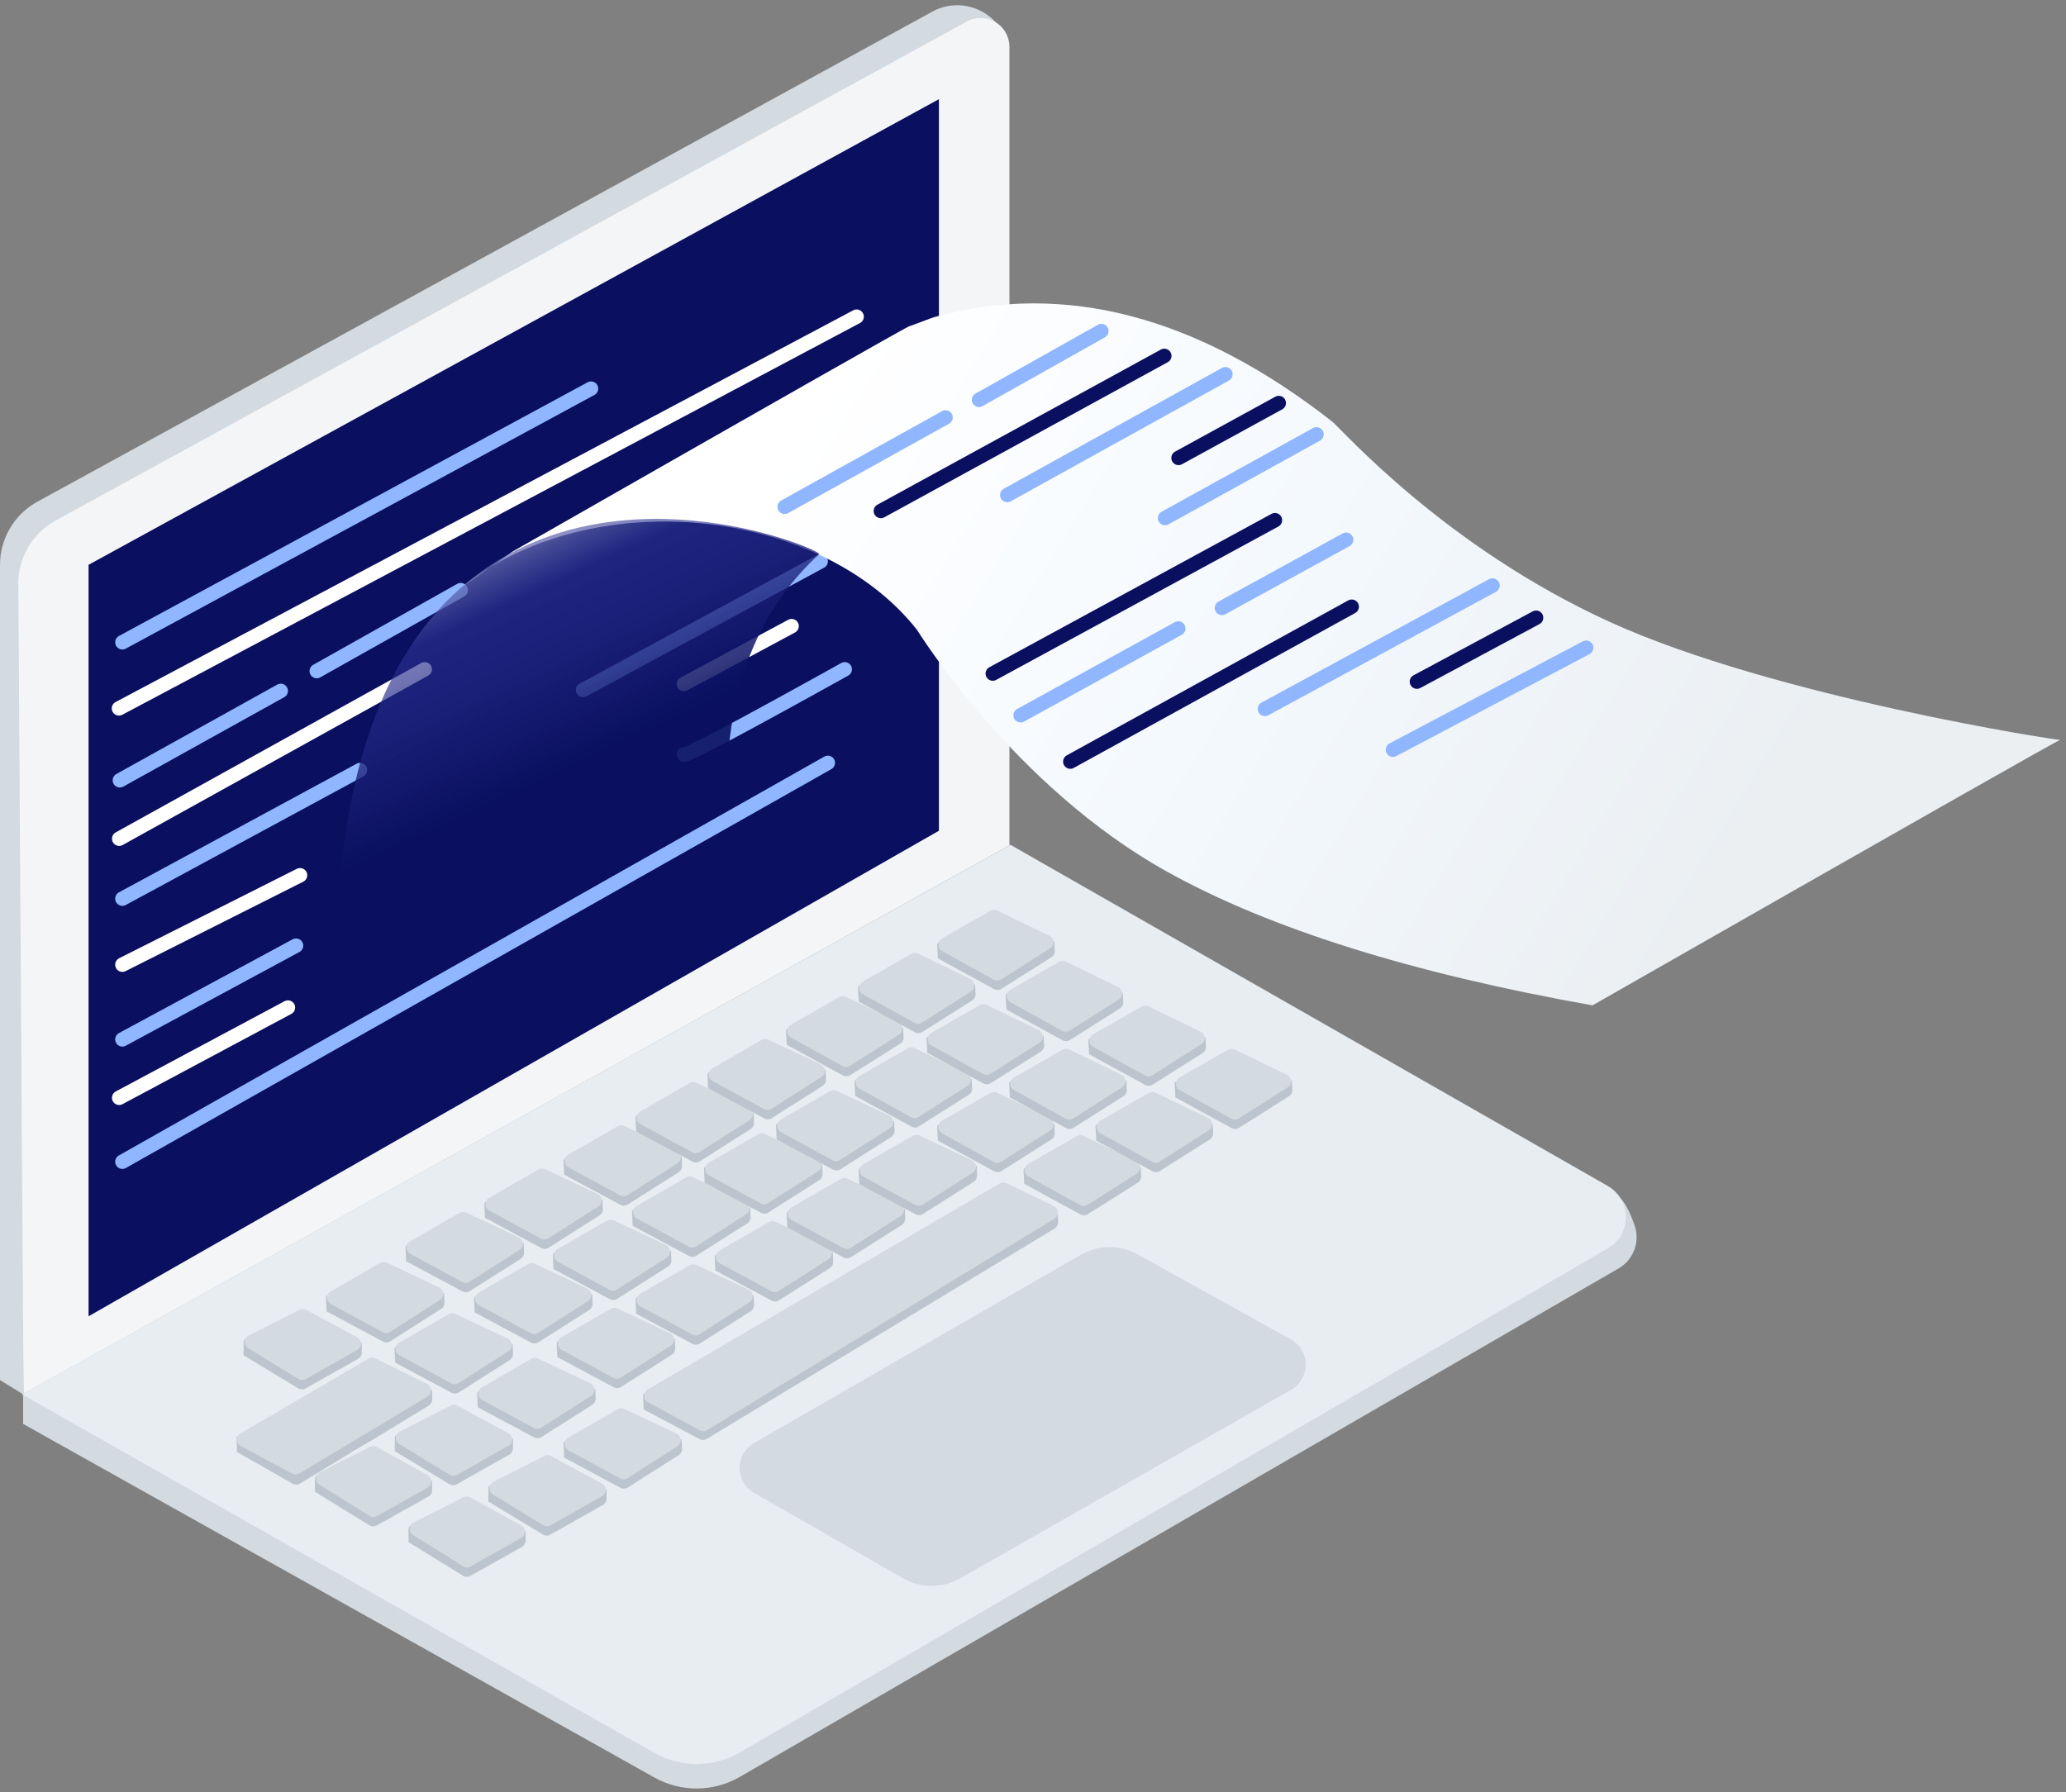 <?xml version="1.0" encoding="UTF-8"?>
<svg width="287px" height="249px" viewBox="0 0 287 249" version="1.1" xmlns="http://www.w3.org/2000/svg" xmlns:xlink="http://www.w3.org/1999/xlink">
    <rect x="0" y="0" width="287" height="249" fill="#808080" stroke="none"/>
    <!-- Generator: Sketch 48.2 (47327) - http://www.bohemiancoding.com/sketch -->
    <title>Smart contracts with real power</title>
    <desc>Created with Sketch.</desc>
    <defs>
        <linearGradient x1="84.865%" y1="61.209%" x2="14.594%" y2="41.865%" id="linearGradient-1">
            <stop stop-color="#EBEFF2" offset="0%"></stop>
            <stop stop-color="#F4F9FE" offset="52.465%"></stop>
            <stop stop-color="#FFFFFF" offset="100%"></stop>
        </linearGradient>
        <linearGradient x1="42.399%" y1="-6.624%" x2="67.332%" y2="50%" id="linearGradient-2">
            <stop stop-color="#EBEFF2" offset="0%"></stop>
            <stop stop-color="#2C3293" stop-opacity="0.623" offset="44.835%"></stop>
            <stop stop-color="#0A0F5F" stop-opacity="0.902" offset="100%"></stop>
        </linearGradient>
    </defs>
    <g id="WEB-DESIGN-WITNET/new-header-sec-v." stroke="none" stroke-width="1" fill="none" fill-rule="evenodd" transform="translate(-899, -999)">
        <g id="//BODY" transform="translate(-575, 851)">
            <g id="section1" transform="translate(719, 0)">
                <g id="conteiner2" transform="translate(668, 112)">
                    <g id="ilustracja" transform="translate(87, 36)">
                        <g>
                            <g id="Group">
                                <g id="Group-12">
                                    <g id="Group-24" transform="translate(21, 184)">
                                        <path d="M16.923,13.585 L16.168,14.663 C15.961,14.959 15.609,15.12 15.25,15.084 L7.063,14.265 C6.702,14.229 6.388,14 6.244,13.667 L2.717,5.498 L3.842,3.892 L4.11,3.759 L4.207,3.928 L7.567,11.761 C7.677,12.064 7.772,12.243 7.852,12.299 C7.932,12.355 8.098,12.395 8.351,12.418 L16.172,13.181 L16.923,13.585 Z" id="Rectangle-12-Copy" fill="#BCC5CD" transform="translate(9.82, 9.424) rotate(-35) translate(-9.82, -9.424) "></path>
                                        <path d="M4.419,3.473 L12.117,4.581 C12.443,4.628 12.726,4.833 12.872,5.129 L16.435,12.367 C16.679,12.863 16.475,13.462 15.98,13.706 C15.813,13.788 15.627,13.822 15.442,13.804 L7.403,13.025 C7.039,12.989 6.723,12.758 6.58,12.421 L3.356,4.855 C3.14,4.347 3.376,3.759 3.884,3.543 C4.052,3.471 4.237,3.447 4.419,3.473 Z" id="Rectangle-12" fill="#D3DAE0" transform="translate(9.907, 8.636) rotate(-35) translate(-9.907, -8.636) "></path>
                                    </g>
                                    <g id="Group-11">
                                        <path d="M139.949,6.188 C139.541,4.415 138.798,3.459 137.72,3.321 C136.643,3.183 135.666,3.519 134.792,4.331 L8.576,73.006 C6.983,73.91 5.82,74.974 5.087,76.198 C4.354,77.421 3.949,79.03 3.873,81.022 L3.281,193.787 L0,191.762 L1.59872116e-14,78.482 C1.55398288e-14,74.829 1.992,71.466 5.196,69.711 L129.534,1.608 C133.009,-0.296 137.37,0.978 139.274,4.454 C139.573,5 139.8,5.583 139.949,6.188 Z" id="Rectangle-10-Copy" fill="#D3DAE0"></path>
                                        <path d="M7.741,72.32 L134.305,2.997 C136.243,1.935 138.674,2.646 139.735,4.583 C140.057,5.172 140.227,5.833 140.227,6.505 L140.227,117.466 L3.269,193.659 L2.545,81.155 C2.521,77.479 4.516,74.086 7.741,72.32 Z" id="Rectangle-10" fill="#F4F5F7"></path>
                                        <polygon id="Rectangle-10" fill="#0A0F5F" points="12.303 78.481 130.429 13.78 130.429 115.434 12.303 182.898"></polygon>
                                        <path d="M224.857,176.244 L102.776,246.901 C99.109,249.023 94.595,249.055 90.899,246.984 L3.21,197.855 L3.21,193.764 L92.107,242.814 L101.897,242.814 L223.078,172.233 C222.73,167.536 223.202,165.476 224.493,166.052 C225.375,166.446 226.237,167.856 227.077,170.28 L227.077,170.28 C227.86,172.543 226.929,175.045 224.857,176.244 Z" id="Rectangle" fill="#D3DAE0"></path>
                                        <path d="M3.045,193.743 L140.369,117.389 L223.336,164.785 C225.734,166.155 226.567,169.209 225.197,171.607 C224.76,172.372 224.129,173.007 223.368,173.45 L102.817,243.489 C99.129,245.632 94.58,245.655 90.869,243.551 L3.045,193.743 Z" id="Rectangle" fill="#E8EDF2"></path>
                                        <path d="M104.752,200.507 L150.144,174.351 C152.577,172.949 155.567,172.925 158.022,174.289 L179.333,186.126 C181.264,187.199 181.96,189.634 180.887,191.565 C180.532,192.205 180.008,192.735 179.372,193.098 L133.388,219.313 C130.926,220.717 127.905,220.713 125.446,219.303 L104.76,207.443 C102.843,206.344 102.18,203.9 103.279,201.983 C103.631,201.37 104.139,200.86 104.752,200.507 Z" id="Rectangle-11" fill="#D3DAE0"></path>
                                        <path d="M17,89.248 L82.104,54" id="Path-16" stroke="#8FB6FF" stroke-width="2" stroke-linecap="round" stroke-linejoin="round"></path>
                                        <path d="M16.649,108.424 C16.649,108.424 24.1,104.283 39,96" id="Path-16-Copy-2" stroke="#8FB6FF" stroke-width="2" stroke-linecap="round" stroke-linejoin="round"></path>
                                        <path d="M44,93.248 L64,82" id="Path-16-Copy-4" stroke="#8FB6FF" stroke-width="2" stroke-linecap="round" stroke-linejoin="round"></path>
                                        <path d="M16.525,98.432 L119,44" id="Path-16-Copy" stroke="#FFFFFF" stroke-width="2" stroke-linecap="round" stroke-linejoin="round"></path>
                                        <path d="M16.556,116.54 L59,93" id="Path-16-Copy-3" stroke="#FFFFFF" stroke-width="2" stroke-linecap="round" stroke-linejoin="round"></path>
                                        <path d="M17,124.87 L50.007,107" id="Path-16" stroke="#8FB6FF" stroke-width="2" stroke-linecap="round" stroke-linejoin="round"></path>
                                        <path d="M81,95.87 L114.007,78" id="Path-16-Copy-12" stroke="#8FB6FF" stroke-width="2" stroke-linecap="round" stroke-linejoin="round"></path>
                                        <path d="M17,144.424 C17,144.424 25.042,140.083 41.125,131.399" id="Path-16-Copy-2" stroke="#8FB6FF" stroke-width="2" stroke-linecap="round" stroke-linejoin="round"></path>
                                        <path d="M95,104.842 C95,105.23 102.45,101.283 117.351,93" id="Path-16-Copy-13" stroke="#8FB6FF" stroke-width="2" stroke-linecap="round" stroke-linejoin="round"></path>
                                        <path d="M17,134.044 L41.68,121.618" id="Path-16-Copy" stroke="#FFFFFF" stroke-width="2" stroke-linecap="round" stroke-linejoin="round"></path>
                                        <path d="M95,95.044 L109.97,87" id="Path-16-Copy-14" stroke="#FFFFFF" stroke-width="2" stroke-linecap="round" stroke-linejoin="round"></path>
                                        <path d="M16.556,152.54 L40,140" id="Path-16-Copy-3" stroke="#FFFFFF" stroke-width="2" stroke-linecap="round" stroke-linejoin="round"></path>
                                        <path d="M17,161.424 C17,161.424 49.667,142.95 115,106" id="Path-16-Copy-2" stroke="#8FB6FF" stroke-width="2" stroke-linecap="round" stroke-linejoin="round"></path>
                                    </g>
                                    <g id="Group-24-Copy-20" transform="translate(42, 197)">
                                        <path d="M16.923,13.585 L16.168,14.663 C15.961,14.959 15.609,15.12 15.25,15.084 L7.063,14.265 C6.702,14.229 6.388,14 6.244,13.667 L2.717,5.498 L3.842,3.892 L4.11,3.759 L4.207,3.928 L7.567,11.761 C7.677,12.064 7.772,12.243 7.852,12.299 C7.932,12.355 8.098,12.395 8.351,12.418 L16.172,13.181 L16.923,13.585 Z" id="Rectangle-12-Copy" fill="#BCC5CD" transform="translate(9.82, 9.424) rotate(-35) translate(-9.82, -9.424) "></path>
                                        <path d="M4.419,3.473 L12.117,4.581 C12.443,4.628 12.726,4.833 12.872,5.129 L16.435,12.367 C16.679,12.863 16.475,13.462 15.98,13.706 C15.813,13.788 15.627,13.822 15.442,13.804 L7.403,13.025 C7.039,12.989 6.723,12.758 6.58,12.421 L3.356,4.855 C3.14,4.347 3.376,3.759 3.884,3.543 C4.052,3.471 4.237,3.447 4.419,3.473 Z" id="Rectangle-12" fill="#D3DAE0" transform="translate(9.907, 8.636) rotate(-35) translate(-9.907, -8.636) "></path>
                                    </g>
                                    <g id="Group-24-Copy" transform="translate(32, 178)">
                                        <path d="M17.199,13.511 L16.427,14.59 C16.219,14.881 15.872,15.038 15.516,15.004 L7.165,14.186 C6.806,14.151 6.494,13.925 6.348,13.595 L2.762,5.468 L3.905,3.87 L4.177,3.738 L4.276,3.906 L7.691,11.697 C7.802,11.998 7.899,12.176 7.98,12.232 C8.062,12.288 8.231,12.327 8.487,12.351 L16.436,13.109 L17.199,13.511 Z" id="Rectangle-12-Copy" fill="#BCC5CD" transform="translate(9.981, 9.373) rotate(-35) translate(-9.981, -9.373) "></path>
                                        <path d="M4.472,3.453 L12.326,4.559 C12.65,4.605 12.932,4.807 13.079,5.1 L16.695,12.286 C16.944,12.78 16.745,13.381 16.252,13.629 C16.083,13.714 15.895,13.749 15.708,13.731 L7.51,12.954 C7.148,12.919 6.833,12.691 6.688,12.357 L3.416,4.842 C3.195,4.336 3.427,3.746 3.933,3.526 C4.103,3.452 4.289,3.427 4.472,3.453 Z" id="Rectangle-12" fill="#D3DAE0" transform="translate(10.067, 8.589) rotate(-35) translate(-10.067, -8.589) "></path>
                                    </g>
                                    <g id="Group-24-Copy-21" transform="translate(53, 191.317)">
                                        <path d="M17.199,13.511 L16.427,14.59 C16.219,14.881 15.872,15.038 15.516,15.004 L7.165,14.186 C6.806,14.151 6.494,13.925 6.348,13.595 L2.762,5.468 L3.905,3.87 L4.177,3.738 L4.276,3.906 L7.691,11.697 C7.802,11.998 7.899,12.176 7.98,12.232 C8.062,12.288 8.231,12.327 8.487,12.351 L16.436,13.109 L17.199,13.511 Z" id="Rectangle-12-Copy" fill="#BCC5CD" transform="translate(9.981, 9.373) rotate(-35) translate(-9.981, -9.373) "></path>
                                        <path d="M4.472,3.453 L12.326,4.559 C12.65,4.605 12.932,4.807 13.079,5.1 L16.695,12.286 C16.944,12.78 16.745,13.381 16.252,13.629 C16.083,13.714 15.895,13.749 15.708,13.731 L7.51,12.954 C7.148,12.919 6.833,12.691 6.688,12.357 L3.416,4.842 C3.195,4.336 3.427,3.746 3.933,3.526 C4.103,3.452 4.289,3.427 4.472,3.453 Z" id="Rectangle-12" fill="#D3DAE0" transform="translate(10.067, 8.589) rotate(-35) translate(-10.067, -8.589) "></path>
                                    </g>
                                    <g id="Group-24-Copy-2" transform="translate(53.483, 180.974) rotate(-3) translate(-53.483, -180.974) translate(43.483, 171.474)">
                                        <path d="M17.199,13.511 L16.427,14.59 C16.219,14.881 15.872,15.038 15.516,15.004 L7.165,14.186 C6.806,14.151 6.494,13.925 6.348,13.595 L2.762,5.468 L3.905,3.87 L4.177,3.738 L4.276,3.906 L7.691,11.697 C7.802,11.998 7.899,12.176 7.98,12.232 C8.062,12.288 8.231,12.327 8.487,12.351 L16.436,13.109 L17.199,13.511 Z" id="Rectangle-12-Copy" fill="#BCC5CD" transform="translate(9.981, 9.373) rotate(-35) translate(-9.981, -9.373) "></path>
                                        <path d="M4.472,3.453 L12.326,4.559 C12.65,4.605 12.932,4.807 13.079,5.1 L16.695,12.286 C16.944,12.78 16.745,13.381 16.252,13.629 C16.083,13.714 15.895,13.749 15.708,13.731 L7.51,12.954 C7.148,12.919 6.833,12.691 6.688,12.357 L3.416,4.842 C3.195,4.336 3.427,3.746 3.933,3.526 C4.103,3.452 4.289,3.427 4.472,3.453 Z" id="Rectangle-12" fill="#D3DAE0" transform="translate(10.067, 8.589) rotate(-35) translate(-10.067, -8.589) "></path>
                                    </g>
                                    <g id="Group-24-Copy-22" transform="translate(74.483, 194.291) rotate(-3) translate(-74.483, -194.291) translate(64.483, 184.791)">
                                        <path d="M17.199,13.511 L16.427,14.59 C16.219,14.881 15.872,15.038 15.516,15.004 L7.165,14.186 C6.806,14.151 6.494,13.925 6.348,13.595 L2.762,5.468 L3.905,3.87 L4.177,3.738 L4.276,3.906 L7.691,11.697 C7.802,11.998 7.899,12.176 7.98,12.232 C8.062,12.288 8.231,12.327 8.487,12.351 L16.436,13.109 L17.199,13.511 Z" id="Rectangle-12-Copy" fill="#BCC5CD" transform="translate(9.981, 9.373) rotate(-35) translate(-9.981, -9.373) "></path>
                                        <path d="M4.472,3.453 L12.326,4.559 C12.65,4.605 12.932,4.807 13.079,5.1 L16.695,12.286 C16.944,12.78 16.745,13.381 16.252,13.629 C16.083,13.714 15.895,13.749 15.708,13.731 L7.51,12.954 C7.148,12.919 6.833,12.691 6.688,12.357 L3.416,4.842 C3.195,4.336 3.427,3.746 3.933,3.526 C4.103,3.452 4.289,3.427 4.472,3.453 Z" id="Rectangle-12" fill="#D3DAE0" transform="translate(10.067, 8.589) rotate(-35) translate(-10.067, -8.589) "></path>
                                    </g>
                                    <g id="Group-24-Copy-11" transform="translate(63.002, 188.085) rotate(-3) translate(-63.002, -188.085) translate(53.002, 178.585)">
                                        <path d="M17.199,13.511 L16.427,14.59 C16.219,14.881 15.872,15.038 15.516,15.004 L7.165,14.186 C6.806,14.151 6.494,13.925 6.348,13.595 L2.762,5.468 L3.905,3.87 L4.177,3.738 L4.276,3.906 L7.691,11.697 C7.802,11.998 7.899,12.176 7.98,12.232 C8.062,12.288 8.231,12.327 8.487,12.351 L16.436,13.109 L17.199,13.511 Z" id="Rectangle-12-Copy" fill="#BCC5CD" transform="translate(9.981, 9.373) rotate(-35) translate(-9.981, -9.373) "></path>
                                        <path d="M4.472,3.453 L12.326,4.559 C12.65,4.605 12.932,4.807 13.079,5.1 L16.695,12.286 C16.944,12.78 16.745,13.381 16.252,13.629 C16.083,13.714 15.895,13.749 15.708,13.731 L7.51,12.954 C7.148,12.919 6.833,12.691 6.688,12.357 L3.416,4.842 C3.195,4.336 3.427,3.746 3.933,3.526 C4.103,3.452 4.289,3.427 4.472,3.453 Z" id="Rectangle-12" fill="#D3DAE0" transform="translate(10.067, 8.589) rotate(-35) translate(-10.067, -8.589) "></path>
                                    </g>
                                    <g id="Group-24-Copy-3" transform="translate(64.536, 174.009) rotate(-3) translate(-64.536, -174.009) translate(54.536, 164.509)">
                                        <path d="M17.199,13.511 L16.427,14.59 C16.219,14.881 15.872,15.038 15.516,15.004 L7.165,14.186 C6.806,14.151 6.494,13.925 6.348,13.595 L2.762,5.468 L3.905,3.87 L4.177,3.738 L4.276,3.906 L7.691,11.697 C7.802,11.998 7.899,12.176 7.98,12.232 C8.062,12.288 8.231,12.327 8.487,12.351 L16.436,13.109 L17.199,13.511 Z" id="Rectangle-12-Copy" fill="#BCC5CD" transform="translate(9.981, 9.373) rotate(-35) translate(-9.981, -9.373) "></path>
                                        <path d="M4.472,3.453 L12.326,4.559 C12.65,4.605 12.932,4.807 13.079,5.1 L16.695,12.286 C16.944,12.78 16.745,13.381 16.252,13.629 C16.083,13.714 15.895,13.749 15.708,13.731 L7.51,12.954 C7.148,12.919 6.833,12.691 6.688,12.357 L3.416,4.842 C3.195,4.336 3.427,3.746 3.933,3.526 C4.103,3.452 4.289,3.427 4.472,3.453 Z" id="Rectangle-12" fill="#D3DAE0" transform="translate(10.067, 8.589) rotate(-35) translate(-10.067, -8.589) "></path>
                                    </g>
                                    <g id="Group-24-Copy-23" transform="translate(85.536, 187.326) rotate(-3) translate(-85.536, -187.326) translate(75.536, 177.826)">
                                        <path d="M17.199,13.511 L16.427,14.59 C16.219,14.881 15.872,15.038 15.516,15.004 L7.165,14.186 C6.806,14.151 6.494,13.925 6.348,13.595 L2.762,5.468 L3.905,3.87 L4.177,3.738 L4.276,3.906 L7.691,11.697 C7.802,11.998 7.899,12.176 7.98,12.232 C8.062,12.288 8.231,12.327 8.487,12.351 L16.436,13.109 L17.199,13.511 Z" id="Rectangle-12-Copy" fill="#BCC5CD" transform="translate(9.981, 9.373) rotate(-35) translate(-9.981, -9.373) "></path>
                                        <path d="M4.472,3.453 L12.326,4.559 C12.65,4.605 12.932,4.807 13.079,5.1 L16.695,12.286 C16.944,12.78 16.745,13.381 16.252,13.629 C16.083,13.714 15.895,13.749 15.708,13.731 L7.51,12.954 C7.148,12.919 6.833,12.691 6.688,12.357 L3.416,4.842 C3.195,4.336 3.427,3.746 3.933,3.526 C4.103,3.452 4.289,3.427 4.472,3.453 Z" id="Rectangle-12" fill="#D3DAE0" transform="translate(10.067, 8.589) rotate(-35) translate(-10.067, -8.589) "></path>
                                    </g>
                                    <g id="Group-24-Copy-12" transform="translate(74.055, 181.12) rotate(-3) translate(-74.055, -181.12) translate(64.055, 171.62)">
                                        <path d="M17.199,13.511 L16.427,14.59 C16.219,14.881 15.872,15.038 15.516,15.004 L7.165,14.186 C6.806,14.151 6.494,13.925 6.348,13.595 L2.762,5.468 L3.905,3.87 L4.177,3.738 L4.276,3.906 L7.691,11.697 C7.802,11.998 7.899,12.176 7.98,12.232 C8.062,12.288 8.231,12.327 8.487,12.351 L16.436,13.109 L17.199,13.511 Z" id="Rectangle-12-Copy" fill="#BCC5CD" transform="translate(9.981, 9.373) rotate(-35) translate(-9.981, -9.373) "></path>
                                        <path d="M4.472,3.453 L12.326,4.559 C12.65,4.605 12.932,4.807 13.079,5.1 L16.695,12.286 C16.944,12.78 16.745,13.381 16.252,13.629 C16.083,13.714 15.895,13.749 15.708,13.731 L7.51,12.954 C7.148,12.919 6.833,12.691 6.688,12.357 L3.416,4.842 C3.195,4.336 3.427,3.746 3.933,3.526 C4.103,3.452 4.289,3.427 4.472,3.453 Z" id="Rectangle-12" fill="#D3DAE0" transform="translate(10.067, 8.589) rotate(-35) translate(-10.067, -8.589) "></path>
                                    </g>
                                    <g id="Group-24-Copy-4" transform="translate(75.483, 167.974) rotate(-3) translate(-75.483, -167.974) translate(65.483, 158.474)">
                                        <path d="M17.199,13.511 L16.427,14.59 C16.219,14.881 15.872,15.038 15.516,15.004 L7.165,14.186 C6.806,14.151 6.494,13.925 6.348,13.595 L2.762,5.468 L3.905,3.87 L4.177,3.738 L4.276,3.906 L7.691,11.697 C7.802,11.998 7.899,12.176 7.98,12.232 C8.062,12.288 8.231,12.327 8.487,12.351 L16.436,13.109 L17.199,13.511 Z" id="Rectangle-12-Copy" fill="#BCC5CD" transform="translate(9.981, 9.373) rotate(-35) translate(-9.981, -9.373) "></path>
                                        <path d="M4.472,3.453 L12.326,4.559 C12.65,4.605 12.932,4.807 13.079,5.1 L16.695,12.286 C16.944,12.78 16.745,13.381 16.252,13.629 C16.083,13.714 15.895,13.749 15.708,13.731 L7.51,12.954 C7.148,12.919 6.833,12.691 6.688,12.357 L3.416,4.842 C3.195,4.336 3.427,3.746 3.933,3.526 C4.103,3.452 4.289,3.427 4.472,3.453 Z" id="Rectangle-12" fill="#D3DAE0" transform="translate(10.067, 8.589) rotate(-35) translate(-10.067, -8.589) "></path>
                                    </g>
                                    <g id="Group-24-Copy-24" transform="translate(96.483, 181.291) rotate(-3) translate(-96.483, -181.291) translate(86.483, 171.791)">
                                        <path d="M17.199,13.511 L16.427,14.59 C16.219,14.881 15.872,15.038 15.516,15.004 L7.165,14.186 C6.806,14.151 6.494,13.925 6.348,13.595 L2.762,5.468 L3.905,3.87 L4.177,3.738 L4.276,3.906 L7.691,11.697 C7.802,11.998 7.899,12.176 7.98,12.232 C8.062,12.288 8.231,12.327 8.487,12.351 L16.436,13.109 L17.199,13.511 Z" id="Rectangle-12-Copy" fill="#BCC5CD" transform="translate(9.981, 9.373) rotate(-35) translate(-9.981, -9.373) "></path>
                                        <path d="M4.472,3.453 L12.326,4.559 C12.65,4.605 12.932,4.807 13.079,5.1 L16.695,12.286 C16.944,12.78 16.745,13.381 16.252,13.629 C16.083,13.714 15.895,13.749 15.708,13.731 L7.51,12.954 C7.148,12.919 6.833,12.691 6.688,12.357 L3.416,4.842 C3.195,4.336 3.427,3.746 3.933,3.526 C4.103,3.452 4.289,3.427 4.472,3.453 Z" id="Rectangle-12" fill="#D3DAE0" transform="translate(10.067, 8.589) rotate(-35) translate(-10.067, -8.589) "></path>
                                    </g>
                                    <g id="Group-24-Copy-13" transform="translate(85.002, 175.085) rotate(-3) translate(-85.002, -175.085) translate(75.002, 165.585)">
                                        <path d="M17.199,13.511 L16.427,14.59 C16.219,14.881 15.872,15.038 15.516,15.004 L7.165,14.186 C6.806,14.151 6.494,13.925 6.348,13.595 L2.762,5.468 L3.905,3.87 L4.177,3.738 L4.276,3.906 L7.691,11.697 C7.802,11.998 7.899,12.176 7.98,12.232 C8.062,12.288 8.231,12.327 8.487,12.351 L16.436,13.109 L17.199,13.511 Z" id="Rectangle-12-Copy" fill="#BCC5CD" transform="translate(9.981, 9.373) rotate(-35) translate(-9.981, -9.373) "></path>
                                        <path d="M4.472,3.453 L12.326,4.559 C12.65,4.605 12.932,4.807 13.079,5.1 L16.695,12.286 C16.944,12.78 16.745,13.381 16.252,13.629 C16.083,13.714 15.895,13.749 15.708,13.731 L7.51,12.954 C7.148,12.919 6.833,12.691 6.688,12.357 L3.416,4.842 C3.195,4.336 3.427,3.746 3.933,3.526 C4.103,3.452 4.289,3.427 4.472,3.453 Z" id="Rectangle-12" fill="#D3DAE0" transform="translate(10.067, 8.589) rotate(-35) translate(-10.067, -8.589) "></path>
                                    </g>
                                    <g id="Group-24-Copy-5" transform="translate(86.483, 161.974) rotate(-3) translate(-86.483, -161.974) translate(76.483, 152.474)">
                                        <path d="M17.199,13.511 L16.427,14.59 C16.219,14.881 15.872,15.038 15.516,15.004 L7.165,14.186 C6.806,14.151 6.494,13.925 6.348,13.595 L2.762,5.468 L3.905,3.87 L4.177,3.738 L4.276,3.906 L7.691,11.697 C7.802,11.998 7.899,12.176 7.98,12.232 C8.062,12.288 8.231,12.327 8.487,12.351 L16.436,13.109 L17.199,13.511 Z" id="Rectangle-12-Copy" fill="#BCC5CD" transform="translate(9.981, 9.373) rotate(-35) translate(-9.981, -9.373) "></path>
                                        <path d="M4.472,3.453 L12.326,4.559 C12.65,4.605 12.932,4.807 13.079,5.1 L16.695,12.286 C16.944,12.78 16.745,13.381 16.252,13.629 C16.083,13.714 15.895,13.749 15.708,13.731 L7.51,12.954 C7.148,12.919 6.833,12.691 6.688,12.357 L3.416,4.842 C3.195,4.336 3.427,3.746 3.933,3.526 C4.103,3.452 4.289,3.427 4.472,3.453 Z" id="Rectangle-12" fill="#D3DAE0" transform="translate(10.067, 8.589) rotate(-35) translate(-10.067, -8.589) "></path>
                                    </g>
                                    <g id="Group-24-Copy-25" transform="translate(107.483, 175.291) rotate(-3) translate(-107.483, -175.291) translate(97.483, 165.791)">
                                        <path d="M17.199,13.511 L16.427,14.59 C16.219,14.881 15.872,15.038 15.516,15.004 L7.165,14.186 C6.806,14.151 6.494,13.925 6.348,13.595 L2.762,5.468 L3.905,3.87 L4.177,3.738 L4.276,3.906 L7.691,11.697 C7.802,11.998 7.899,12.176 7.98,12.232 C8.062,12.288 8.231,12.327 8.487,12.351 L16.436,13.109 L17.199,13.511 Z" id="Rectangle-12-Copy" fill="#BCC5CD" transform="translate(9.981, 9.373) rotate(-35) translate(-9.981, -9.373) "></path>
                                        <path d="M4.472,3.453 L12.326,4.559 C12.65,4.605 12.932,4.807 13.079,5.1 L16.695,12.286 C16.944,12.78 16.745,13.381 16.252,13.629 C16.083,13.714 15.895,13.749 15.708,13.731 L7.51,12.954 C7.148,12.919 6.833,12.691 6.688,12.357 L3.416,4.842 C3.195,4.336 3.427,3.746 3.933,3.526 C4.103,3.452 4.289,3.427 4.472,3.453 Z" id="Rectangle-12" fill="#D3DAE0" transform="translate(10.067, 8.589) rotate(-35) translate(-10.067, -8.589) "></path>
                                    </g>
                                    <g id="Group-24-Copy-14" transform="translate(96.002, 169.085) rotate(-3) translate(-96.002, -169.085) translate(86.002, 159.585)">
                                        <path d="M17.199,13.511 L16.427,14.59 C16.219,14.881 15.872,15.038 15.516,15.004 L7.165,14.186 C6.806,14.151 6.494,13.925 6.348,13.595 L2.762,5.468 L3.905,3.87 L4.177,3.738 L4.276,3.906 L7.691,11.697 C7.802,11.998 7.899,12.176 7.98,12.232 C8.062,12.288 8.231,12.327 8.487,12.351 L16.436,13.109 L17.199,13.511 Z" id="Rectangle-12-Copy" fill="#BCC5CD" transform="translate(9.981, 9.373) rotate(-35) translate(-9.981, -9.373) "></path>
                                        <path d="M4.472,3.453 L12.326,4.559 C12.65,4.605 12.932,4.807 13.079,5.1 L16.695,12.286 C16.944,12.78 16.745,13.381 16.252,13.629 C16.083,13.714 15.895,13.749 15.708,13.731 L7.51,12.954 C7.148,12.919 6.833,12.691 6.688,12.357 L3.416,4.842 C3.195,4.336 3.427,3.746 3.933,3.526 C4.103,3.452 4.289,3.427 4.472,3.453 Z" id="Rectangle-12" fill="#D3DAE0" transform="translate(10.067, 8.589) rotate(-35) translate(-10.067, -8.589) "></path>
                                    </g>
                                    <g id="Group-24-Copy-6" transform="translate(96.483, 155.974) rotate(-3) translate(-96.483, -155.974) translate(86.483, 146.474)">
                                        <path d="M17.199,13.511 L16.427,14.59 C16.219,14.881 15.872,15.038 15.516,15.004 L7.165,14.186 C6.806,14.151 6.494,13.925 6.348,13.595 L2.762,5.468 L3.905,3.87 L4.177,3.738 L4.276,3.906 L7.691,11.697 C7.802,11.998 7.899,12.176 7.98,12.232 C8.062,12.288 8.231,12.327 8.487,12.351 L16.436,13.109 L17.199,13.511 Z" id="Rectangle-12-Copy" fill="#BCC5CD" transform="translate(9.981, 9.373) rotate(-35) translate(-9.981, -9.373) "></path>
                                        <path d="M4.472,3.453 L12.326,4.559 C12.65,4.605 12.932,4.807 13.079,5.1 L16.695,12.286 C16.944,12.78 16.745,13.381 16.252,13.629 C16.083,13.714 15.895,13.749 15.708,13.731 L7.51,12.954 C7.148,12.919 6.833,12.691 6.688,12.357 L3.416,4.842 C3.195,4.336 3.427,3.746 3.933,3.526 C4.103,3.452 4.289,3.427 4.472,3.453 Z" id="Rectangle-12" fill="#D3DAE0" transform="translate(10.067, 8.589) rotate(-35) translate(-10.067, -8.589) "></path>
                                    </g>
                                    <g id="Group-24-Copy-26" transform="translate(117.483, 169.291) rotate(-3) translate(-117.483, -169.291) translate(107.483, 159.791)">
                                        <path d="M17.199,13.511 L16.427,14.59 C16.219,14.881 15.872,15.038 15.516,15.004 L7.165,14.186 C6.806,14.151 6.494,13.925 6.348,13.595 L2.762,5.468 L3.905,3.87 L4.177,3.738 L4.276,3.906 L7.691,11.697 C7.802,11.998 7.899,12.176 7.98,12.232 C8.062,12.288 8.231,12.327 8.487,12.351 L16.436,13.109 L17.199,13.511 Z" id="Rectangle-12-Copy" fill="#BCC5CD" transform="translate(9.981, 9.373) rotate(-35) translate(-9.981, -9.373) "></path>
                                        <path d="M4.472,3.453 L12.326,4.559 C12.65,4.605 12.932,4.807 13.079,5.1 L16.695,12.286 C16.944,12.78 16.745,13.381 16.252,13.629 C16.083,13.714 15.895,13.749 15.708,13.731 L7.51,12.954 C7.148,12.919 6.833,12.691 6.688,12.357 L3.416,4.842 C3.195,4.336 3.427,3.746 3.933,3.526 C4.103,3.452 4.289,3.427 4.472,3.453 Z" id="Rectangle-12" fill="#D3DAE0" transform="translate(10.067, 8.589) rotate(-35) translate(-10.067, -8.589) "></path>
                                    </g>
                                    <g id="Group-24-Copy-15" transform="translate(106.002, 163.085) rotate(-3) translate(-106.002, -163.085) translate(96.002, 153.585)">
                                        <path d="M17.199,13.511 L16.427,14.59 C16.219,14.881 15.872,15.038 15.516,15.004 L7.165,14.186 C6.806,14.151 6.494,13.925 6.348,13.595 L2.762,5.468 L3.905,3.87 L4.177,3.738 L4.276,3.906 L7.691,11.697 C7.802,11.998 7.899,12.176 7.98,12.232 C8.062,12.288 8.231,12.327 8.487,12.351 L16.436,13.109 L17.199,13.511 Z" id="Rectangle-12-Copy" fill="#BCC5CD" transform="translate(9.981, 9.373) rotate(-35) translate(-9.981, -9.373) "></path>
                                        <path d="M4.472,3.453 L12.326,4.559 C12.65,4.605 12.932,4.807 13.079,5.1 L16.695,12.286 C16.944,12.78 16.745,13.381 16.252,13.629 C16.083,13.714 15.895,13.749 15.708,13.731 L7.51,12.954 C7.148,12.919 6.833,12.691 6.688,12.357 L3.416,4.842 C3.195,4.336 3.427,3.746 3.933,3.526 C4.103,3.452 4.289,3.427 4.472,3.453 Z" id="Rectangle-12" fill="#D3DAE0" transform="translate(10.067, 8.589) rotate(-35) translate(-10.067, -8.589) "></path>
                                    </g>
                                    <g id="Group-24-Copy-7" transform="translate(106.483, 149.974) rotate(-3) translate(-106.483, -149.974) translate(96.483, 140.474)">
                                        <path d="M17.199,13.511 L16.427,14.59 C16.219,14.881 15.872,15.038 15.516,15.004 L7.165,14.186 C6.806,14.151 6.494,13.925 6.348,13.595 L2.762,5.468 L3.905,3.87 L4.177,3.738 L4.276,3.906 L7.691,11.697 C7.802,11.998 7.899,12.176 7.98,12.232 C8.062,12.288 8.231,12.327 8.487,12.351 L16.436,13.109 L17.199,13.511 Z" id="Rectangle-12-Copy" fill="#BCC5CD" transform="translate(9.981, 9.373) rotate(-35) translate(-9.981, -9.373) "></path>
                                        <path d="M4.472,3.453 L12.326,4.559 C12.65,4.605 12.932,4.807 13.079,5.1 L16.695,12.286 C16.944,12.78 16.745,13.381 16.252,13.629 C16.083,13.714 15.895,13.749 15.708,13.731 L7.51,12.954 C7.148,12.919 6.833,12.691 6.688,12.357 L3.416,4.842 C3.195,4.336 3.427,3.746 3.933,3.526 C4.103,3.452 4.289,3.427 4.472,3.453 Z" id="Rectangle-12" fill="#D3DAE0" transform="translate(10.067, 8.589) rotate(-35) translate(-10.067, -8.589) "></path>
                                    </g>
                                    <g id="Group-24-Copy-27" transform="translate(127.483, 163.291) rotate(-3) translate(-127.483, -163.291) translate(117.483, 153.791)">
                                        <path d="M17.199,13.511 L16.427,14.59 C16.219,14.881 15.872,15.038 15.516,15.004 L7.165,14.186 C6.806,14.151 6.494,13.925 6.348,13.595 L2.762,5.468 L3.905,3.87 L4.177,3.738 L4.276,3.906 L7.691,11.697 C7.802,11.998 7.899,12.176 7.98,12.232 C8.062,12.288 8.231,12.327 8.487,12.351 L16.436,13.109 L17.199,13.511 Z" id="Rectangle-12-Copy" fill="#BCC5CD" transform="translate(9.981, 9.373) rotate(-35) translate(-9.981, -9.373) "></path>
                                        <path d="M4.472,3.453 L12.326,4.559 C12.65,4.605 12.932,4.807 13.079,5.1 L16.695,12.286 C16.944,12.78 16.745,13.381 16.252,13.629 C16.083,13.714 15.895,13.749 15.708,13.731 L7.51,12.954 C7.148,12.919 6.833,12.691 6.688,12.357 L3.416,4.842 C3.195,4.336 3.427,3.746 3.933,3.526 C4.103,3.452 4.289,3.427 4.472,3.453 Z" id="Rectangle-12" fill="#D3DAE0" transform="translate(10.067, 8.589) rotate(-35) translate(-10.067, -8.589) "></path>
                                    </g>
                                    <g id="Group-24-Copy-16" transform="translate(116.002, 157.085) rotate(-3) translate(-116.002, -157.085) translate(106.002, 147.585)">
                                        <path d="M17.199,13.511 L16.427,14.59 C16.219,14.881 15.872,15.038 15.516,15.004 L7.165,14.186 C6.806,14.151 6.494,13.925 6.348,13.595 L2.762,5.468 L3.905,3.87 L4.177,3.738 L4.276,3.906 L7.691,11.697 C7.802,11.998 7.899,12.176 7.98,12.232 C8.062,12.288 8.231,12.327 8.487,12.351 L16.436,13.109 L17.199,13.511 Z" id="Rectangle-12-Copy" fill="#BCC5CD" transform="translate(9.981, 9.373) rotate(-35) translate(-9.981, -9.373) "></path>
                                        <path d="M4.472,3.453 L12.326,4.559 C12.65,4.605 12.932,4.807 13.079,5.1 L16.695,12.286 C16.944,12.78 16.745,13.381 16.252,13.629 C16.083,13.714 15.895,13.749 15.708,13.731 L7.51,12.954 C7.148,12.919 6.833,12.691 6.688,12.357 L3.416,4.842 C3.195,4.336 3.427,3.746 3.933,3.526 C4.103,3.452 4.289,3.427 4.472,3.453 Z" id="Rectangle-12" fill="#D3DAE0" transform="translate(10.067, 8.589) rotate(-35) translate(-10.067, -8.589) "></path>
                                    </g>
                                    <g id="Group-24-Copy-8" transform="translate(116.984, 143.984) rotate(-3) translate(-116.984, -143.984) translate(107.484, 134.484)">
                                        <path d="M16.923,13.585 L16.168,14.663 C15.961,14.959 15.609,15.12 15.25,15.084 L7.063,14.265 C6.702,14.229 6.388,14 6.244,13.667 L2.717,5.498 L3.842,3.892 L4.11,3.759 L4.207,3.928 L7.567,11.761 C7.677,12.064 7.772,12.243 7.852,12.299 C7.932,12.355 8.098,12.395 8.351,12.418 L16.172,13.181 L16.923,13.585 Z" id="Rectangle-12-Copy" fill="#BCC5CD" transform="translate(9.82, 9.424) rotate(-35) translate(-9.82, -9.424) "></path>
                                        <path d="M4.419,3.473 L12.117,4.581 C12.443,4.628 12.726,4.833 12.872,5.129 L16.435,12.367 C16.679,12.863 16.475,13.462 15.98,13.706 C15.813,13.788 15.627,13.822 15.442,13.804 L7.403,13.025 C7.039,12.989 6.723,12.758 6.58,12.421 L3.356,4.855 C3.14,4.347 3.376,3.759 3.884,3.543 C4.052,3.471 4.237,3.447 4.419,3.473 Z" id="Rectangle-12" fill="#D3DAE0" transform="translate(9.907, 8.636) rotate(-35) translate(-9.907, -8.636) "></path>
                                    </g>
                                    <g id="Group-24-Copy-28" transform="translate(137.984, 157.301) rotate(-3) translate(-137.984, -157.301) translate(128.484, 147.801)">
                                        <path d="M16.923,13.585 L16.168,14.663 C15.961,14.959 15.609,15.12 15.25,15.084 L7.063,14.265 C6.702,14.229 6.388,14 6.244,13.667 L2.717,5.498 L3.842,3.892 L4.11,3.759 L4.207,3.928 L7.567,11.761 C7.677,12.064 7.772,12.243 7.852,12.299 C7.932,12.355 8.098,12.395 8.351,12.418 L16.172,13.181 L16.923,13.585 Z" id="Rectangle-12-Copy" fill="#BCC5CD" transform="translate(9.82, 9.424) rotate(-35) translate(-9.82, -9.424) "></path>
                                        <path d="M4.419,3.473 L12.117,4.581 C12.443,4.628 12.726,4.833 12.872,5.129 L16.435,12.367 C16.679,12.863 16.475,13.462 15.98,13.706 C15.813,13.788 15.627,13.822 15.442,13.804 L7.403,13.025 C7.039,12.989 6.723,12.758 6.58,12.421 L3.356,4.855 C3.14,4.347 3.376,3.759 3.884,3.543 C4.052,3.471 4.237,3.447 4.419,3.473 Z" id="Rectangle-12" fill="#D3DAE0" transform="translate(9.907, 8.636) rotate(-35) translate(-9.907, -8.636) "></path>
                                    </g>
                                    <g id="Group-24-Copy-17" transform="translate(126.503, 151.095) rotate(-3) translate(-126.503, -151.095) translate(117.003, 141.595)">
                                        <path d="M16.923,13.585 L16.168,14.663 C15.961,14.959 15.609,15.12 15.25,15.084 L7.063,14.265 C6.702,14.229 6.388,14 6.244,13.667 L2.717,5.498 L3.842,3.892 L4.11,3.759 L4.207,3.928 L7.567,11.761 C7.677,12.064 7.772,12.243 7.852,12.299 C7.932,12.355 8.098,12.395 8.351,12.418 L16.172,13.181 L16.923,13.585 Z" id="Rectangle-12-Copy" fill="#BCC5CD" transform="translate(9.82, 9.424) rotate(-35) translate(-9.82, -9.424) "></path>
                                        <path d="M4.419,3.473 L12.117,4.581 C12.443,4.628 12.726,4.833 12.872,5.129 L16.435,12.367 C16.679,12.863 16.475,13.462 15.98,13.706 C15.813,13.788 15.627,13.822 15.442,13.804 L7.403,13.025 C7.039,12.989 6.723,12.758 6.58,12.421 L3.356,4.855 C3.14,4.347 3.376,3.759 3.884,3.543 C4.052,3.471 4.237,3.447 4.419,3.473 Z" id="Rectangle-12" fill="#D3DAE0" transform="translate(9.907, 8.636) rotate(-35) translate(-9.907, -8.636) "></path>
                                    </g>
                                    <g id="Group-24-Copy-9" transform="translate(126.984, 137.984) rotate(-3) translate(-126.984, -137.984) translate(117.484, 128.484)">
                                        <path d="M16.923,13.585 L16.168,14.663 C15.961,14.959 15.609,15.12 15.25,15.084 L7.063,14.265 C6.702,14.229 6.388,14 6.244,13.667 L2.717,5.498 L3.842,3.892 L4.11,3.759 L4.207,3.928 L7.567,11.761 C7.677,12.064 7.772,12.243 7.852,12.299 C7.932,12.355 8.098,12.395 8.351,12.418 L16.172,13.181 L16.923,13.585 Z" id="Rectangle-12-Copy" fill="#BCC5CD" transform="translate(9.82, 9.424) rotate(-35) translate(-9.82, -9.424) "></path>
                                        <path d="M4.419,3.473 L12.117,4.581 C12.443,4.628 12.726,4.833 12.872,5.129 L16.435,12.367 C16.679,12.863 16.475,13.462 15.98,13.706 C15.813,13.788 15.627,13.822 15.442,13.804 L7.403,13.025 C7.039,12.989 6.723,12.758 6.58,12.421 L3.356,4.855 C3.14,4.347 3.376,3.759 3.884,3.543 C4.052,3.471 4.237,3.447 4.419,3.473 Z" id="Rectangle-12" fill="#D3DAE0" transform="translate(9.907, 8.636) rotate(-35) translate(-9.907, -8.636) "></path>
                                    </g>
                                    <g id="Group-24-Copy-29" transform="translate(147.984, 151.301) rotate(-3) translate(-147.984, -151.301) translate(138.484, 141.801)">
                                        <path d="M16.923,13.585 L16.168,14.663 C15.961,14.959 15.609,15.12 15.25,15.084 L7.063,14.265 C6.702,14.229 6.388,14 6.244,13.667 L2.717,5.498 L3.842,3.892 L4.11,3.759 L4.207,3.928 L7.567,11.761 C7.677,12.064 7.772,12.243 7.852,12.299 C7.932,12.355 8.098,12.395 8.351,12.418 L16.172,13.181 L16.923,13.585 Z" id="Rectangle-12-Copy" fill="#BCC5CD" transform="translate(9.82, 9.424) rotate(-35) translate(-9.82, -9.424) "></path>
                                        <path d="M4.419,3.473 L12.117,4.581 C12.443,4.628 12.726,4.833 12.872,5.129 L16.435,12.367 C16.679,12.863 16.475,13.462 15.98,13.706 C15.813,13.788 15.627,13.822 15.442,13.804 L7.403,13.025 C7.039,12.989 6.723,12.758 6.58,12.421 L3.356,4.855 C3.14,4.347 3.376,3.759 3.884,3.543 C4.052,3.471 4.237,3.447 4.419,3.473 Z" id="Rectangle-12" fill="#D3DAE0" transform="translate(9.907, 8.636) rotate(-35) translate(-9.907, -8.636) "></path>
                                    </g>
                                    <g id="Group-24-Copy-18" transform="translate(136.503, 145.095) rotate(-3) translate(-136.503, -145.095) translate(127.003, 135.595)">
                                        <path d="M16.923,13.585 L16.168,14.663 C15.961,14.959 15.609,15.12 15.25,15.084 L7.063,14.265 C6.702,14.229 6.388,14 6.244,13.667 L2.717,5.498 L3.842,3.892 L4.11,3.759 L4.207,3.928 L7.567,11.761 C7.677,12.064 7.772,12.243 7.852,12.299 C7.932,12.355 8.098,12.395 8.351,12.418 L16.172,13.181 L16.923,13.585 Z" id="Rectangle-12-Copy" fill="#BCC5CD" transform="translate(9.82, 9.424) rotate(-35) translate(-9.82, -9.424) "></path>
                                        <path d="M4.419,3.473 L12.117,4.581 C12.443,4.628 12.726,4.833 12.872,5.129 L16.435,12.367 C16.679,12.863 16.475,13.462 15.98,13.706 C15.813,13.788 15.627,13.822 15.442,13.804 L7.403,13.025 C7.039,12.989 6.723,12.758 6.58,12.421 L3.356,4.855 C3.14,4.347 3.376,3.759 3.884,3.543 C4.052,3.471 4.237,3.447 4.419,3.473 Z" id="Rectangle-12" fill="#D3DAE0" transform="translate(9.907, 8.636) rotate(-35) translate(-9.907, -8.636) "></path>
                                    </g>
                                    <g id="Group-24-Copy-10" transform="translate(137.984, 131.984) rotate(-3) translate(-137.984, -131.984) translate(128.484, 122.484)">
                                        <path d="M16.923,13.585 L16.168,14.663 C15.961,14.959 15.609,15.12 15.25,15.084 L7.063,14.265 C6.702,14.229 6.388,14 6.244,13.667 L2.717,5.498 L3.842,3.892 L4.11,3.759 L4.207,3.928 L7.567,11.761 C7.677,12.064 7.772,12.243 7.852,12.299 C7.932,12.355 8.098,12.395 8.351,12.418 L16.172,13.181 L16.923,13.585 Z" id="Rectangle-12-Copy" fill="#BCC5CD" transform="translate(9.82, 9.424) rotate(-35) translate(-9.82, -9.424) "></path>
                                        <path d="M4.419,3.473 L12.117,4.581 C12.443,4.628 12.726,4.833 12.872,5.129 L16.435,12.367 C16.679,12.863 16.475,13.462 15.98,13.706 C15.813,13.788 15.627,13.822 15.442,13.804 L7.403,13.025 C7.039,12.989 6.723,12.758 6.58,12.421 L3.356,4.855 C3.14,4.347 3.376,3.759 3.884,3.543 C4.052,3.471 4.237,3.447 4.419,3.473 Z" id="Rectangle-12" fill="#D3DAE0" transform="translate(9.907, 8.636) rotate(-35) translate(-9.907, -8.636) "></path>
                                    </g>
                                    <g id="Group-24-Copy-30" transform="translate(158.984, 145.301) rotate(-3) translate(-158.984, -145.301) translate(149.484, 135.801)">
                                        <path d="M16.923,13.585 L16.168,14.663 C15.961,14.959 15.609,15.12 15.25,15.084 L7.063,14.265 C6.702,14.229 6.388,14 6.244,13.667 L2.717,5.498 L3.842,3.892 L4.11,3.759 L4.207,3.928 L7.567,11.761 C7.677,12.064 7.772,12.243 7.852,12.299 C7.932,12.355 8.098,12.395 8.351,12.418 L16.172,13.181 L16.923,13.585 Z" id="Rectangle-12-Copy" fill="#BCC5CD" transform="translate(9.82, 9.424) rotate(-35) translate(-9.82, -9.424) "></path>
                                        <path d="M4.419,3.473 L12.117,4.581 C12.443,4.628 12.726,4.833 12.872,5.129 L16.435,12.367 C16.679,12.863 16.475,13.462 15.98,13.706 C15.813,13.788 15.627,13.822 15.442,13.804 L7.403,13.025 C7.039,12.989 6.723,12.758 6.58,12.421 L3.356,4.855 C3.14,4.347 3.376,3.759 3.884,3.543 C4.052,3.471 4.237,3.447 4.419,3.473 Z" id="Rectangle-12" fill="#D3DAE0" transform="translate(9.907, 8.636) rotate(-35) translate(-9.907, -8.636) "></path>
                                    </g>
                                    <g id="Group-24-Copy-20" transform="translate(55, 204)">
                                        <path d="M16.923,13.585 L16.168,14.663 C15.961,14.959 15.609,15.12 15.25,15.084 L7.063,14.265 C6.702,14.229 6.388,14 6.244,13.667 L2.717,5.498 L3.842,3.892 L4.11,3.759 L4.207,3.928 L7.567,11.761 C7.677,12.064 7.772,12.243 7.852,12.299 C7.932,12.355 8.098,12.395 8.351,12.418 L16.172,13.181 L16.923,13.585 Z" id="Rectangle-12-Copy" fill="#BCC5CD" transform="translate(9.82, 9.424) rotate(-35) translate(-9.82, -9.424) "></path>
                                        <path d="M4.419,3.473 L12.117,4.581 C12.443,4.628 12.726,4.833 12.872,5.129 L16.435,12.367 C16.679,12.863 16.475,13.462 15.98,13.706 C15.813,13.788 15.627,13.822 15.442,13.804 L7.403,13.025 C7.039,12.989 6.723,12.758 6.58,12.421 L3.356,4.855 C3.14,4.347 3.376,3.759 3.884,3.543 C4.052,3.471 4.237,3.447 4.419,3.473 Z" id="Rectangle-12" fill="#D3DAE0" transform="translate(9.907, 8.636) rotate(-35) translate(-9.907, -8.636) "></path>
                                    </g>
                                    <g id="Group-24-Copy-21" transform="translate(66, 198.317)">
                                        <path d="M17.199,13.511 L16.427,14.59 C16.219,14.881 15.872,15.038 15.516,15.004 L7.165,14.186 C6.806,14.151 6.494,13.925 6.348,13.595 L2.762,5.468 L3.905,3.87 L4.177,3.738 L4.276,3.906 L7.691,11.697 C7.802,11.998 7.899,12.176 7.98,12.232 C8.062,12.288 8.231,12.327 8.487,12.351 L16.436,13.109 L17.199,13.511 Z" id="Rectangle-12-Copy" fill="#BCC5CD" transform="translate(9.981, 9.373) rotate(-35) translate(-9.981, -9.373) "></path>
                                        <path d="M4.472,3.453 L12.326,4.559 C12.65,4.605 12.932,4.807 13.079,5.1 L16.695,12.286 C16.944,12.78 16.745,13.381 16.252,13.629 C16.083,13.714 15.895,13.749 15.708,13.731 L7.51,12.954 C7.148,12.919 6.833,12.691 6.688,12.357 L3.416,4.842 C3.195,4.336 3.427,3.746 3.933,3.526 C4.103,3.452 4.289,3.427 4.472,3.453 Z" id="Rectangle-12" fill="#D3DAE0" transform="translate(10.067, 8.589) rotate(-35) translate(-10.067, -8.589) "></path>
                                    </g>
                                    <g id="Group-24-Copy-22" transform="translate(86.483, 201.291) rotate(-3) translate(-86.483, -201.291) translate(76.483, 191.791)">
                                        <path d="M17.199,13.511 L16.427,14.59 C16.219,14.881 15.872,15.038 15.516,15.004 L7.165,14.186 C6.806,14.151 6.494,13.925 6.348,13.595 L2.762,5.468 L3.905,3.87 L4.177,3.738 L4.276,3.906 L7.691,11.697 C7.802,11.998 7.899,12.176 7.98,12.232 C8.062,12.288 8.231,12.327 8.487,12.351 L16.436,13.109 L17.199,13.511 Z" id="Rectangle-12-Copy" fill="#BCC5CD" transform="translate(9.981, 9.373) rotate(-35) translate(-9.981, -9.373) "></path>
                                        <path d="M4.472,3.453 L12.326,4.559 C12.65,4.605 12.932,4.807 13.079,5.1 L16.695,12.286 C16.944,12.78 16.745,13.381 16.252,13.629 C16.083,13.714 15.895,13.749 15.708,13.731 L7.51,12.954 C7.148,12.919 6.833,12.691 6.688,12.357 L3.416,4.842 C3.195,4.336 3.427,3.746 3.933,3.526 C4.103,3.452 4.289,3.427 4.472,3.453 Z" id="Rectangle-12" fill="#D3DAE0" transform="translate(10.067, 8.589) rotate(-35) translate(-10.067, -8.589) "></path>
                                    </g>
                                    <g id="Group-24-Copy-24" transform="translate(117.9, 182.022) rotate(-3) translate(-117.9, -182.022) translate(86.9, 157.022)">
                                        <path d="M61.807,32.753 C61.696,32.895 61.584,33.038 61.473,33.18 L61.473,33.18 C61.258,33.456 60.914,33.599 60.566,33.557 L4.484,26.841 C4.135,26.8 3.833,26.577 3.69,26.256 L0.1,18.222 L1.243,16.624 L1.515,16.492 L1.614,16.66 L5.029,24.451 C5.14,24.752 5.236,24.93 5.318,24.986 C5.399,25.042 5.568,25.081 5.825,25.104 L62.382,31.8 C62.182,32.201 61.99,32.518 61.807,32.753 Z" id="Rectangle-12-Copy" fill="#BCC5CD" transform="translate(31.241, 25.028) rotate(-35) translate(-31.241, -25.028) "></path>
                                        <path d="M1.785,16.173 L57.979,23.718 C58.31,23.762 58.597,23.969 58.744,24.269 L61.951,30.823 C62.194,31.319 61.988,31.918 61.492,32.161 C61.32,32.245 61.127,32.278 60.937,32.256 L4.819,25.699 C4.465,25.658 4.16,25.431 4.018,25.105 L0.735,17.564 C0.514,17.057 0.746,16.468 1.252,16.248 C1.42,16.175 1.604,16.149 1.785,16.173 Z" id="Rectangle-12" fill="#D3DAE0" transform="translate(31.352, 24.214) rotate(-35) translate(-31.352, -24.214) "></path>
                                    </g>
                                    <g id="Group-24-Copy-28" transform="translate(149.984, 163.301) rotate(-3) translate(-149.984, -163.301) translate(140.484, 153.801)">
                                        <path d="M16.923,13.585 L16.168,14.663 C15.961,14.959 15.609,15.12 15.25,15.084 L7.063,14.265 C6.702,14.229 6.388,14 6.244,13.667 L2.717,5.498 L3.842,3.892 L4.11,3.759 L4.207,3.928 L7.567,11.761 C7.677,12.064 7.772,12.243 7.852,12.299 C7.932,12.355 8.098,12.395 8.351,12.418 L16.172,13.181 L16.923,13.585 Z" id="Rectangle-12-Copy" fill="#BCC5CD" transform="translate(9.82, 9.424) rotate(-35) translate(-9.82, -9.424) "></path>
                                        <path d="M4.419,3.473 L12.117,4.581 C12.443,4.628 12.726,4.833 12.872,5.129 L16.435,12.367 C16.679,12.863 16.475,13.462 15.98,13.706 C15.813,13.788 15.627,13.822 15.442,13.804 L7.403,13.025 C7.039,12.989 6.723,12.758 6.58,12.421 L3.356,4.855 C3.14,4.347 3.376,3.759 3.884,3.543 C4.052,3.471 4.237,3.447 4.419,3.473 Z" id="Rectangle-12" fill="#D3DAE0" transform="translate(9.907, 8.636) rotate(-35) translate(-9.907, -8.636) "></path>
                                    </g>
                                    <g id="Group-24-Copy-29" transform="translate(159.984, 157.301) rotate(-3) translate(-159.984, -157.301) translate(150.484, 147.801)">
                                        <path d="M16.923,13.585 L16.168,14.663 C15.961,14.959 15.609,15.12 15.25,15.084 L7.063,14.265 C6.702,14.229 6.388,14 6.244,13.667 L2.717,5.498 L3.842,3.892 L4.11,3.759 L4.207,3.928 L7.567,11.761 C7.677,12.064 7.772,12.243 7.852,12.299 C7.932,12.355 8.098,12.395 8.351,12.418 L16.172,13.181 L16.923,13.585 Z" id="Rectangle-12-Copy" fill="#BCC5CD" transform="translate(9.82, 9.424) rotate(-35) translate(-9.82, -9.424) "></path>
                                        <path d="M4.419,3.473 L12.117,4.581 C12.443,4.628 12.726,4.833 12.872,5.129 L16.435,12.367 C16.679,12.863 16.475,13.462 15.98,13.706 C15.813,13.788 15.627,13.822 15.442,13.804 L7.403,13.025 C7.039,12.989 6.723,12.758 6.58,12.421 L3.356,4.855 C3.14,4.347 3.376,3.759 3.884,3.543 C4.052,3.471 4.237,3.447 4.419,3.473 Z" id="Rectangle-12" fill="#D3DAE0" transform="translate(9.907, 8.636) rotate(-35) translate(-9.907, -8.636) "></path>
                                    </g>
                                    <g id="Group-24-Copy-30" transform="translate(170.984, 151.301) rotate(-3) translate(-170.984, -151.301) translate(161.484, 141.801)">
                                        <path d="M16.923,13.585 L16.168,14.663 C15.961,14.959 15.609,15.12 15.25,15.084 L7.063,14.265 C6.702,14.229 6.388,14 6.244,13.667 L2.717,5.498 L3.842,3.892 L4.11,3.759 L4.207,3.928 L7.567,11.761 C7.677,12.064 7.772,12.243 7.852,12.299 C7.932,12.355 8.098,12.395 8.351,12.418 L16.172,13.181 L16.923,13.585 Z" id="Rectangle-12-Copy" fill="#BCC5CD" transform="translate(9.82, 9.424) rotate(-35) translate(-9.82, -9.424) "></path>
                                        <path d="M4.419,3.473 L12.117,4.581 C12.443,4.628 12.726,4.833 12.872,5.129 L16.435,12.367 C16.679,12.863 16.475,13.462 15.98,13.706 C15.813,13.788 15.627,13.822 15.442,13.804 L7.403,13.025 C7.039,12.989 6.723,12.758 6.58,12.421 L3.356,4.855 C3.14,4.347 3.376,3.759 3.884,3.543 C4.052,3.471 4.237,3.447 4.419,3.473 Z" id="Rectangle-12" fill="#D3DAE0" transform="translate(9.907, 8.636) rotate(-35) translate(-9.907, -8.636) "></path>
                                    </g>
                                    <g id="Group-24-Copy-19" transform="translate(147.503, 139.095) rotate(-3) translate(-147.503, -139.095) translate(138.003, 129.595)">
                                        <path d="M16.923,13.585 L16.168,14.663 C15.961,14.959 15.609,15.12 15.25,15.084 L7.063,14.265 C6.702,14.229 6.388,14 6.244,13.667 L2.717,5.498 L3.842,3.892 L4.11,3.759 L4.207,3.928 L7.567,11.761 C7.677,12.064 7.772,12.243 7.852,12.299 C7.932,12.355 8.098,12.395 8.351,12.418 L16.172,13.181 L16.923,13.585 Z" id="Rectangle-12-Copy" fill="#BCC5CD" transform="translate(9.82, 9.424) rotate(-35) translate(-9.82, -9.424) "></path>
                                        <path d="M4.419,3.473 L12.117,4.581 C12.443,4.628 12.726,4.833 12.872,5.129 L16.435,12.367 C16.679,12.863 16.475,13.462 15.98,13.706 C15.813,13.788 15.627,13.822 15.442,13.804 L7.403,13.025 C7.039,12.989 6.723,12.758 6.58,12.421 L3.356,4.855 C3.14,4.347 3.376,3.759 3.884,3.543 C4.052,3.471 4.237,3.447 4.419,3.473 Z" id="Rectangle-12" fill="#D3DAE0" transform="translate(9.907, 8.636) rotate(-35) translate(-9.907, -8.636) "></path>
                                    </g>
                                    <g id="Group-24" transform="translate(46.5, 196.5) rotate(-1) translate(-46.5, -196.5) translate(30, 182)">
                                        <g id="Group-4" transform="translate(16.5, 14.5) rotate(-1) translate(-16.5, -14.5) translate(1, 1)">
                                            <path d="M16.923,21.585 L16.168,22.663 C15.961,22.959 15.609,23.12 15.25,23.084 L7.063,22.265 C6.702,22.229 6.388,22 6.244,21.667 L2.717,13.498 L3.842,11.892 L4.11,11.759 L4.207,11.928 L7.567,19.761 C7.677,20.064 7.772,20.243 7.852,20.299 C7.932,20.355 8.098,20.395 8.351,20.418 L16.172,21.181 L16.923,21.585 Z" id="Rectangle-12-Copy" fill="#BCC5CD" transform="translate(9.82, 17.424) rotate(-35) translate(-9.82, -17.424) "></path>
                                            <g id="Group-24-Copy" transform="translate(0.862, 0.947)"></g>
                                            <path d="M30.876,17.199 L30.104,18.279 C29.896,18.569 29.549,18.727 29.193,18.692 L20.272,17.819 C20.265,17.818 20.257,17.817 20.249,17.816 L8.1,16.345 L8.939,14.615 L22.165,16.039 L30.113,16.797 L30.876,17.199 Z" id="Rectangle-12-Copy" fill="#BCC5CD" transform="translate(19.488, 16.656) rotate(-35) translate(-19.488, -16.656) "></path>
                                            <path d="M3.473,7.844 L23.936,10.252 C24.27,10.291 24.562,10.495 24.713,10.795 L28.312,17.948 C28.56,18.442 28.361,19.043 27.868,19.291 C27.697,19.377 27.504,19.412 27.313,19.392 L6.661,17.209 C6.311,17.172 6.006,16.954 5.859,16.635 L2.448,9.257 C2.217,8.755 2.435,8.161 2.936,7.929 C3.104,7.852 3.29,7.822 3.473,7.844 Z" id="Rectangle-12" fill="#D3DAE0" transform="translate(15.387, 13.617) rotate(-35) translate(-15.387, -13.617) "></path>
                                        </g>
                                    </g>
                                </g>
                                <g id="Group-9" transform="translate(46, 42)">
                                    <g id="Group-10">
                                        <path d="M18.002,39.699 C35.984,25.108 67.881,28.39 81.38,45.511 C81.453,45.603 94.758,67.238 116.105,79.109 C130.337,87.024 150.042,93.219 175.222,97.697 C218.473,73.007 240.132,60.709 240.2,60.803 C240.329,60.981 200.53,54.855 177.646,44.429 C154.763,34.003 140.485,17.766 139.085,16.597 C120.358,1.932 101.954,-2.922 83.871,2.036 C83.317,2.188 80.825,3.188 80.266,3.351 C79.893,3.46 61.551,13.883 25.238,34.622" id="Path-10" fill="url(#linearGradient-1)"></path>
                                        <path d="M0.645,94.559 L55.137,63.318 C55.923,51.477 60.142,42.038 67.793,35 C68.335,34.502 41.002,22.751 20.685,37.539 C7.14,47.399 0.46,66.405 0.645,94.559 Z" id="Path-14" fill="url(#linearGradient-2)"></path>
                                        <g id="Group-8" transform="translate(63, 4)" stroke-linecap="round" stroke-linejoin="round" stroke-width="2">
                                            <path d="M0,24.424 C0,24.424 7.45,20.283 22.351,12" id="Path-16-Copy-2" stroke="#8FB6FF"></path>
                                            <path d="M32.776,53.39 L54.683,41.326" id="Path-16-Copy-5" stroke="#8FB6FF"></path>
                                            <path d="M27,9.561 L43.999,0" id="Path-16-Copy-4" stroke="#8FB6FF"></path>
                                            <path d="M60.743,38.472 L77.999,29" id="Path-16-Copy-6" stroke="#8FB6FF"></path>
                                            <path d="M13.363,25.005 L52.741,3.45" id="Path-16-Copy-3" stroke="#0A0F5F"></path>
                                            <path d="M39.681,59.827 L78.778,38.301" id="Path-16-Copy-7" stroke="#0A0F5F"></path>
                                            <path d="M28.91,47.594 L68.111,26.28" id="Path-16-Copy-11" stroke="#0A0F5F"></path>
                                            <path d="M30.926,22.783 L61.233,6" id="Path-16" stroke="#8FB6FF"></path>
                                            <path d="M66.714,52.508 L98.334,35.355" id="Path-16-Copy-8" stroke="#8FB6FF"></path>
                                            <path d="M52.841,25.985 L73.884,14.354" id="Path-16-Copy-4" stroke="#8FB6FF"></path>
                                            <path d="M84.5,58.178 L111.346,44" id="Path-16-Copy-9" stroke="#8FB6FF"></path>
                                            <path d="M54.715,17.631 L68.642,10" id="Path-16-Copy" stroke="#0A0F5F"></path>
                                            <path d="M87.83,48.717 L104.388,39.834" id="Path-16-Copy-10" stroke="#0A0F5F"></path>
                                        </g>
                                    </g>
                                </g>
                            </g>
                            <g id="Group-6" transform="translate(245, 159)">
                                <g id="Group-5">
                                    <g id="Group-7"></g>
                                </g>
                            </g>
                        </g>
                    </g>
                </g>
            </g>
        </g>
    </g>
</svg>
